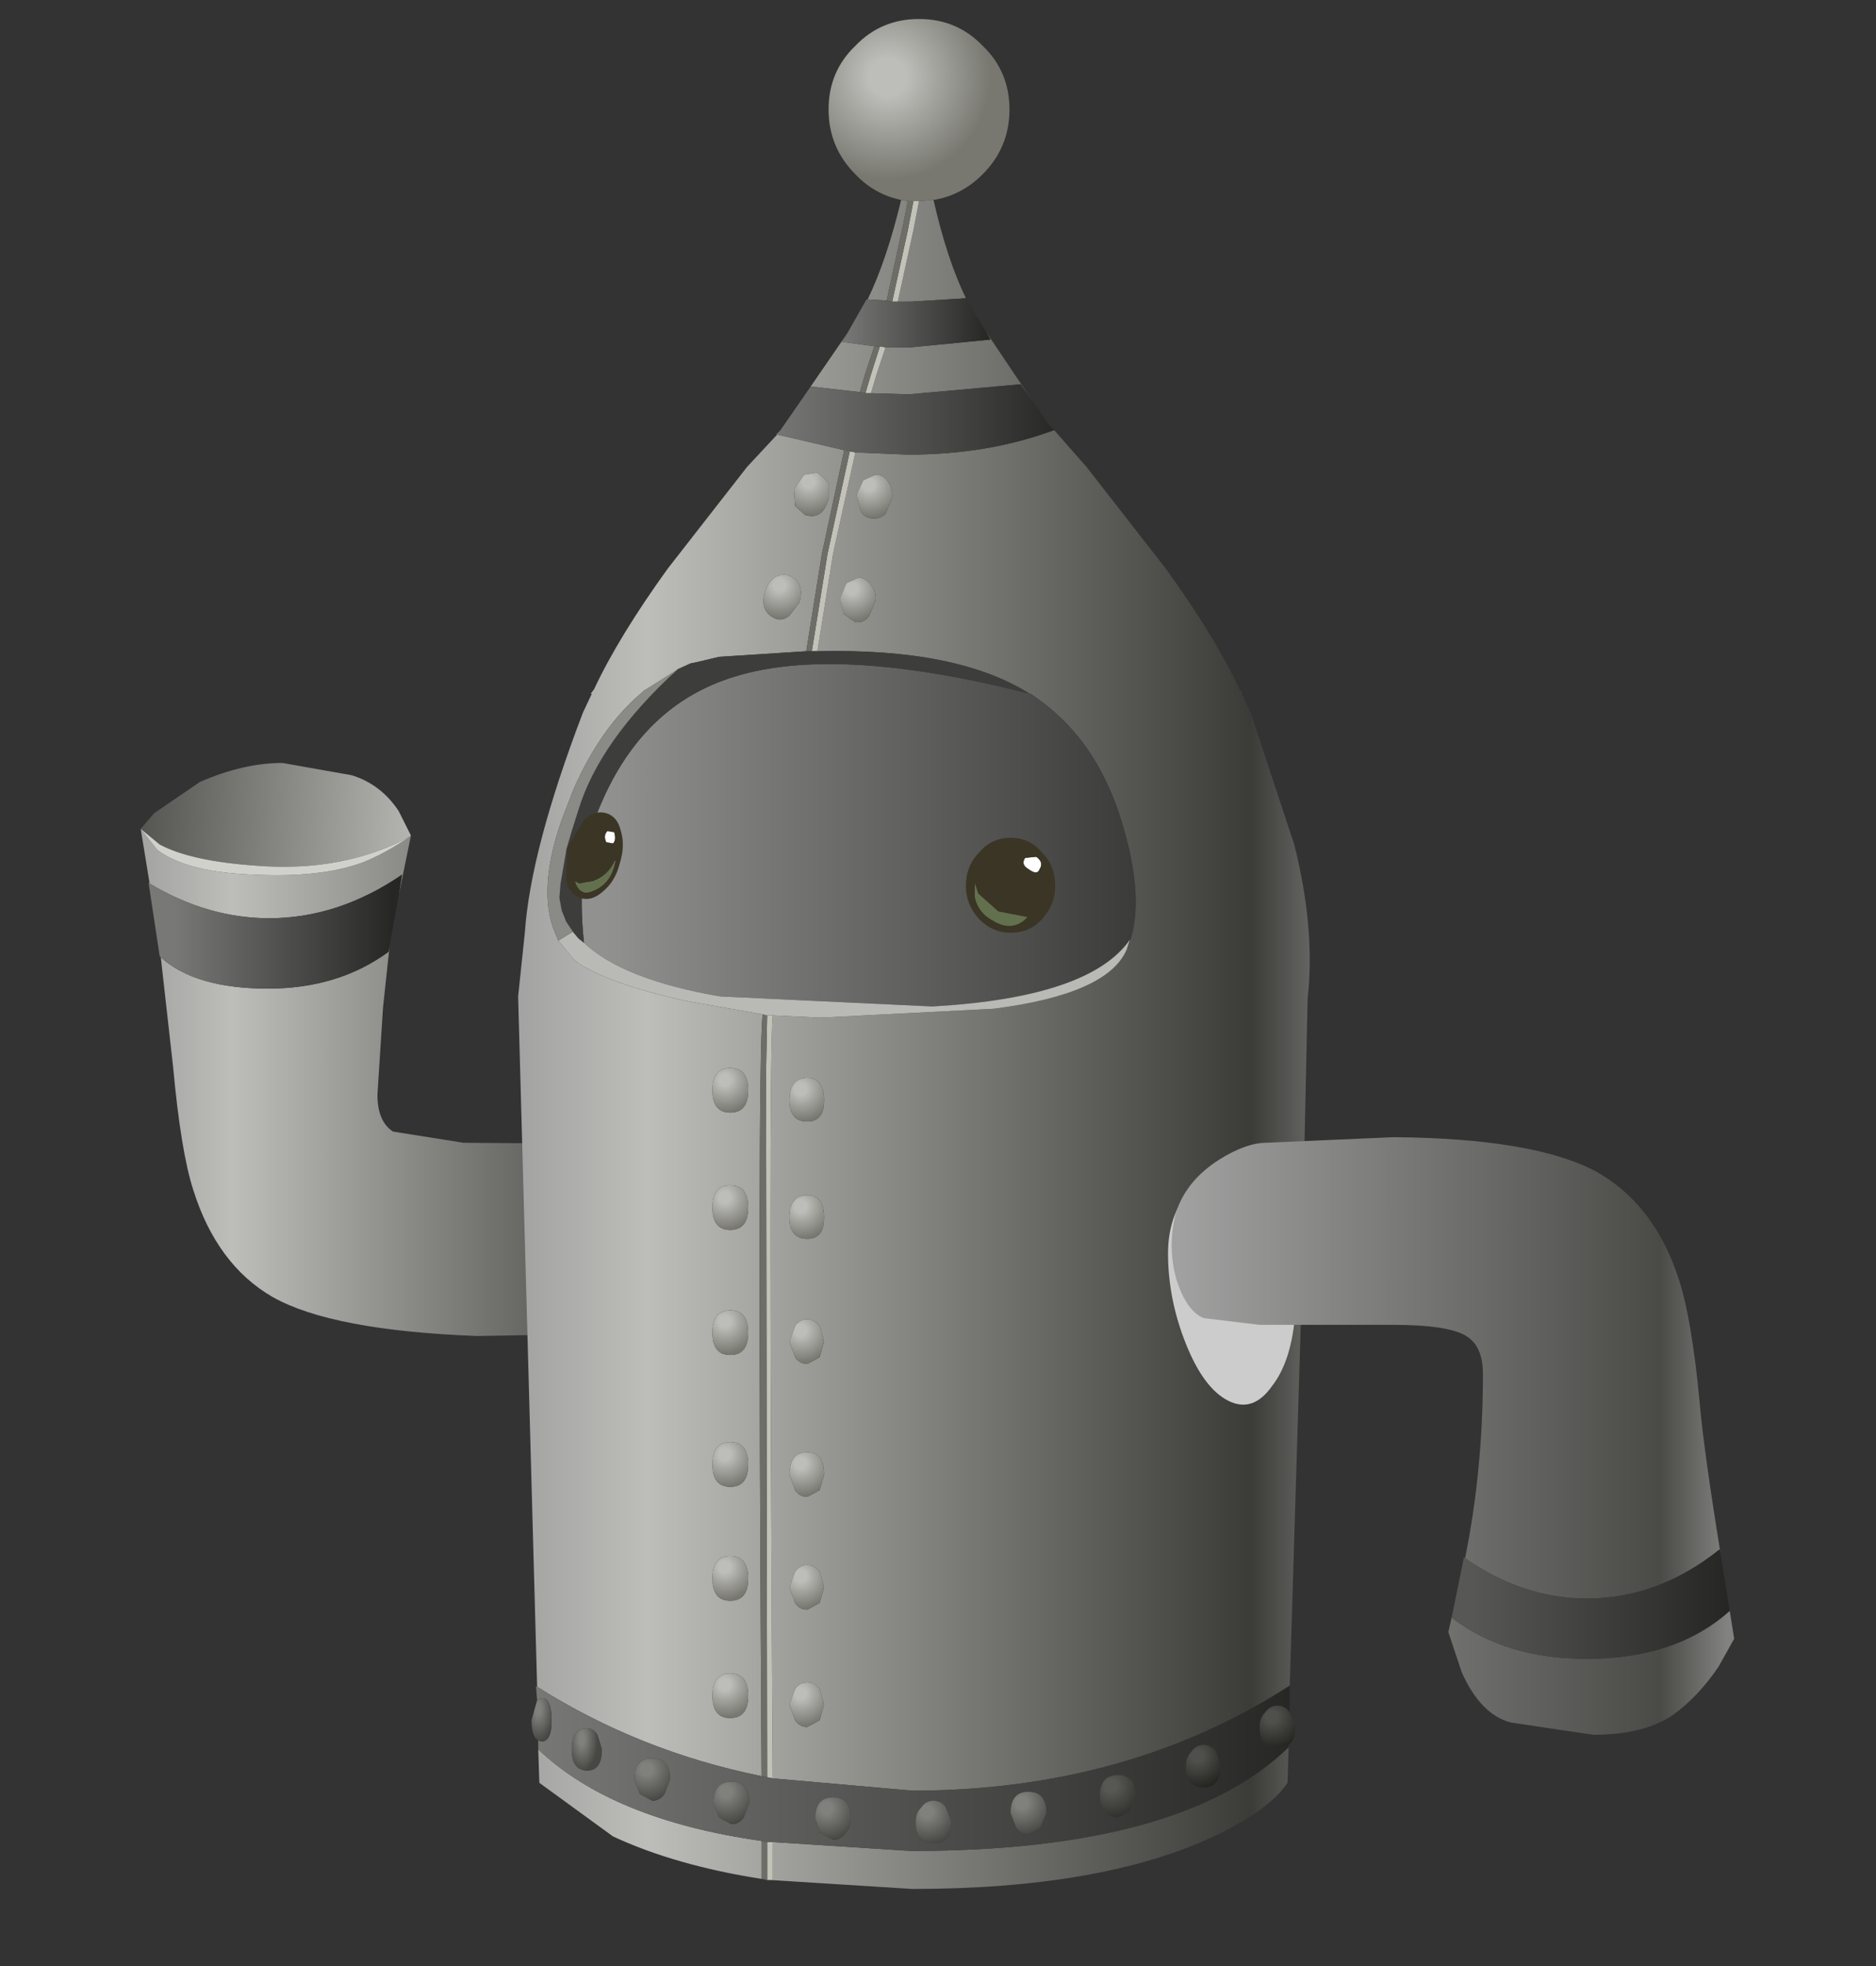 <?xml version="1.0" encoding="UTF-8" standalone="no"?>
<svg xmlns:xlink="http://www.w3.org/1999/xlink" height="88.0px" width="84.0px" xmlns="http://www.w3.org/2000/svg">
  <rect width="100%" height="100%" fill="#333333" stroke="none"/>
  <g transform="matrix(1.0, 0.0, 0.0, 1.0, 0.0, 0.0)">
    <use height="90.1" id="widget_mc" transform="matrix(1.0, 0.0, 0.0, 1.0, -0.15, -2.05)" width="81.6" xlink:href="#sprite0"/>
  </g>
  <defs>
    <g id="sprite0" transform="matrix(1.0, 0.0, 0.0, 1.0, 33.3, 42.45)">
      <use height="90.1" transform="matrix(1.0, 0.0, 0.0, 1.0, -33.3, -42.45)" width="81.6" xlink:href="#sprite1"/>
    </g>
    <g id="sprite1" transform="matrix(1.0, 0.0, 0.0, 1.0, 33.3, 42.45)">
      <use height="25.7" transform="matrix(1.0, 0.0, 0.0, 1.0, -26.85, -6.25)" width="23.9" xlink:href="#shape0"/>
      <use height="83.7" transform="matrix(1.0, 0.0, 0.0, 1.0, -9.95, -39.55)" width="35.45" xlink:href="#shape1"/>
      <use height="5.4" transform="matrix(1.0, 0.0, 0.0, 1.0, -7.9, -4.05)" width="22.0" xlink:href="#sprite2"/>
      <use height="10.9" transform="matrix(1.0, 0.0, 0.0, 1.0, 19.15, 11.55)" width="5.75" xlink:href="#sprite3"/>
      <use height="26.75" transform="matrix(1.0, 0.0, 0.0, 1.0, 19.3, 10.5)" width="25.2" xlink:href="#shape4"/>
    </g>
    <g id="shape0" transform="matrix(1.0, 0.0, 0.0, 1.0, 11.9, 12.8)">
      <path d="M0.2 -9.55 L0.15 -9.5 Q-2.85 -7.9 -6.7 -8.2 -9.65 -8.4 -11.05 -9.15 L-11.9 -9.85 -11.3 -10.55 -9.25 -11.95 Q-7.3 -12.8 -5.55 -12.8 L-2.45 -12.25 Q-1.15 -11.85 -0.35 -10.65 L0.2 -9.55" fill="url(#gradient0)" fill-rule="evenodd" stroke="none"/>
      <path d="M0.15 -9.5 L0.2 -9.55 -0.35 -6.85 -0.2 -7.8 Q-3.05 -5.85 -6.15 -5.85 -8.9 -5.85 -11.5 -7.4 L-11.9 -9.85 -11.15 -8.9 Q-9.8 -7.9 -6.85 -7.8 -3.85 -7.65 -1.95 -8.35 -0.95 -8.75 0.15 -9.5 M-0.75 -4.65 L-1.05 -1.85 -1.3 2.05 Q-1.3 3.25 -0.6 3.7 L2.55 4.2 9.0 4.25 10.5 4.55 Q11.2 4.8 11.6 5.95 12.1 7.25 11.95 9.45 11.75 12.75 9.1 12.75 L3.15 12.85 Q-3.35 12.6 -6.0 11.1 -8.5 9.65 -9.55 6.3 -10.1 4.6 -10.45 0.8 L-11.0 -4.1 Q-9.45 -2.7 -6.2 -2.7 -3.05 -2.7 -0.8 -4.35 L-0.75 -4.65" fill="url(#gradient1)" fill-rule="evenodd" stroke="none"/>
      <path d="M-11.9 -9.85 L-11.05 -9.15 Q-9.65 -8.4 -6.7 -8.2 -2.85 -7.9 0.15 -9.5 -0.95 -8.75 -1.95 -8.35 -3.85 -7.65 -6.85 -7.8 -9.8 -7.9 -11.15 -8.9 L-11.9 -9.85" fill="#d1d1cc" fill-rule="evenodd" stroke="none"/>
      <path d="M-11.5 -7.4 Q-8.9 -5.85 -6.15 -5.85 -3.05 -5.85 -0.2 -7.8 L-0.35 -6.85 -0.75 -4.65 -0.8 -4.35 Q-3.05 -2.7 -6.2 -2.7 -9.45 -2.7 -11.0 -4.1 L-11.05 -4.15 -11.55 -7.45 -11.5 -7.4" fill="url(#gradient2)" fill-rule="evenodd" stroke="none"/>
    </g>
    <linearGradient gradientTransform="matrix(-0.014, -0.001, -0.001, 0.014, -6.45, -10.5)" gradientUnits="userSpaceOnUse" id="gradient0" spreadMethod="pad" x1="-819.2" x2="819.2">
      <stop offset="0.161" stop-color="#bdbdb9"/>
      <stop offset="0.878" stop-color="#3b3b38"/>
    </linearGradient>
    <linearGradient gradientTransform="matrix(0.017, 0.0, 0.0, -0.015, 1.65, 0.2)" gradientUnits="userSpaceOnUse" id="gradient1" spreadMethod="pad" x1="-819.2" x2="819.2">
      <stop offset="0.0" stop-color="#a1a1a1"/>
      <stop offset="0.161" stop-color="#bdbdb9"/>
      <stop offset="0.878" stop-color="#3b3b38"/>
      <stop offset="1.0" stop-color="#828280"/>
    </linearGradient>
    <linearGradient gradientTransform="matrix(0.006, 0.0, 0.0, -0.006, -5.5, -5.25)" gradientUnits="userSpaceOnUse" id="gradient2" spreadMethod="pad" x1="-819.2" x2="819.2">
      <stop offset="0.0" stop-color="#787876"/>
      <stop offset="1.0" stop-color="#262625"/>
    </linearGradient>
    <g id="shape1" transform="matrix(1.0, 0.0, 0.0, 1.0, 17.45, 41.8)">
      <path d="M-0.3 -33.7 Q-1.5 -33.95 -2.35 -34.85 -3.55 -36.05 -3.55 -37.75 -3.55 -39.45 -2.35 -40.6 -1.2 -41.8 0.5 -41.8 2.2 -41.8 3.35 -40.6 4.55 -39.45 4.55 -37.75 4.55 -36.05 3.35 -34.85 2.4 -33.9 1.15 -33.7 L0.5 -33.65 0.25 -33.65 0.0 -33.65 -0.3 -33.7" fill="url(#gradient3)" fill-rule="evenodd" stroke="none"/>
      <path d="M1.15 -33.7 Q1.75 -31.05 2.6 -29.3 L0.15 -29.15 -0.45 -29.15 0.25 -32.35 0.5 -33.65 1.15 -33.7 M3.5 -27.8 L5.55 -24.75 5.05 -25.45 0.05 -25.0 -1.65 -25.05 -1.4 -25.9 -1.0 -27.1 0.1 -27.1 3.7 -27.45 3.5 -27.8 M6.55 -23.4 L8.0 -21.75 11.55 -17.2 Q13.75 -14.15 14.85 -11.8 L15.0 -11.6 14.95 -11.6 15.35 -10.75 17.3 -4.85 Q18.25 -1.1 17.9 2.05 L17.65 13.65 17.6 16.1 17.6 16.4 17.1 32.8 Q9.8 37.5 0.2 37.5 L-6.05 36.95 Q-6.25 5.2 -6.05 2.8 L-3.9 2.9 3.85 2.5 Q8.95 1.85 9.8 -0.15 10.65 -2.05 9.7 -5.45 8.65 -9.25 6.05 -11.2 L5.5 -11.6 5.45 -11.6 Q2.2 -13.65 -4.05 -13.5 L-3.35 -17.85 -2.35 -22.4 0.0 -22.3 Q3.6 -22.3 6.55 -23.4 M17.05 35.55 L17.0 37.15 Q16.2 38.35 13.7 39.55 8.65 41.9 0.2 41.9 L-6.15 41.5 -6.05 41.5 -6.05 39.8 0.15 40.2 Q12.3 40.2 17.05 35.55 M-6.55 41.45 Q-10.4 40.85 -13.2 39.55 L-16.5 37.15 -16.55 35.65 Q-13.25 38.8 -6.55 39.75 L-6.55 41.45 M-16.6 32.85 L-17.45 1.95 -17.15 -0.9 Q-16.9 -4.6 -14.55 -10.75 L-14.15 -11.6 -14.2 -11.6 -14.05 -11.8 Q-12.95 -14.15 -10.75 -17.2 L-7.2 -21.75 -5.85 -23.2 -2.85 -22.5 -3.85 -17.85 -4.55 -13.5 -8.45 -13.25 -9.5 -13.0 -9.75 -12.95 -11.8 -11.75 -12.25 -11.35 Q-13.9 -9.8 -15.0 -7.25 L-15.5 -5.95 Q-16.6 -2.8 -15.8 -0.9 L-15.65 -0.55 -15.0 0.25 -14.9 0.35 -14.7 0.5 Q-13.15 1.45 -9.95 2.15 L-6.5 2.75 Q-6.75 4.85 -6.55 36.85 -12.0 35.75 -16.6 32.85 M-4.35 -25.35 L-2.7 -27.75 -2.95 -27.35 -1.5 -27.15 -1.9 -25.95 -2.15 -25.1 -4.35 -25.35 M-1.8 -29.25 Q-0.95 -31.0 -0.3 -33.7 L0.0 -33.65 -0.25 -32.4 -0.95 -29.2 -1.8 -29.25 M-3.55 -21.05 L-4.05 -21.5 -4.65 -21.4 -5.1 -20.75 -5.05 -20.0 -4.6 -19.6 Q-3.8 -19.35 -3.55 -20.35 L-3.55 -21.05 M-2.1 -19.75 Q-1.9 -19.45 -1.6 -19.45 -1.25 -19.4 -1.0 -19.65 L-0.7 -20.35 Q-0.65 -20.75 -0.9 -21.1 -1.1 -21.4 -1.45 -21.4 L-2.0 -21.15 -2.3 -20.5 -2.1 -19.75 M-5.35 -16.9 Q-6.1 -17.05 -6.4 -16.15 -6.65 -15.25 -5.9 -14.95 -5.6 -14.85 -5.3 -15.1 L-4.85 -15.7 Q-4.6 -16.6 -5.35 -16.9 M-1.65 -16.45 Q-1.85 -16.75 -2.2 -16.8 L-2.75 -16.55 -3.05 -15.85 -2.85 -15.15 -2.35 -14.8 Q-2.0 -14.75 -1.75 -15.05 L-1.45 -15.75 Q-1.4 -16.15 -1.65 -16.45 M-7.15 6.15 Q-7.15 5.15 -7.95 5.15 -8.75 5.15 -8.75 6.15 -8.75 7.15 -7.95 7.15 -7.15 7.15 -7.15 6.15 M-7.15 11.4 Q-7.15 10.4 -7.95 10.4 -8.75 10.4 -8.75 11.4 -8.75 12.4 -7.95 12.4 -7.15 12.4 -7.15 11.4 M-3.75 11.85 Q-3.75 10.85 -4.5 10.85 -5.3 10.85 -5.3 11.85 -5.3 12.8 -4.5 12.8 -3.75 12.8 -3.75 11.85 M-4.5 7.55 Q-3.75 7.55 -3.75 6.6 -3.75 5.6 -4.5 5.6 -5.3 5.6 -5.3 6.6 -5.3 7.55 -4.5 7.55 M-3.95 16.7 Q-4.2 16.4 -4.5 16.4 -4.85 16.4 -5.05 16.7 L-5.3 17.4 -5.05 18.1 Q-4.85 18.4 -4.5 18.4 L-3.95 18.1 -3.75 17.4 -3.95 16.7 M-7.15 17.0 Q-7.15 16.0 -7.95 16.0 -8.75 16.0 -8.75 17.0 -8.75 18.0 -7.95 18.0 -7.15 18.0 -7.15 17.0 M-8.75 22.9 Q-8.75 23.9 -7.95 23.9 -7.15 23.9 -7.15 22.9 -7.15 21.9 -7.95 21.9 -8.75 21.9 -8.75 22.9 M-4.5 24.35 L-3.95 24.05 -3.75 23.35 Q-3.75 22.35 -4.5 22.35 -5.3 22.35 -5.3 23.35 L-5.05 24.05 Q-4.85 24.35 -4.5 24.35 M-4.5 27.4 Q-4.85 27.4 -5.05 27.7 L-5.3 28.4 -5.05 29.1 Q-4.85 29.4 -4.5 29.4 L-3.95 29.1 -3.75 28.4 -3.95 27.7 Q-4.2 27.4 -4.5 27.4 M-8.75 28.0 Q-8.75 29.0 -7.95 29.0 -7.15 29.0 -7.15 28.0 -7.15 27.0 -7.95 27.0 -8.75 27.0 -8.75 28.0 M-7.15 33.25 Q-7.15 32.25 -7.95 32.25 -8.75 32.25 -8.75 33.25 -8.75 34.25 -7.95 34.25 -7.15 34.25 -7.15 33.25 M-4.5 34.65 L-3.95 34.35 -3.75 33.65 -3.95 32.95 Q-4.2 32.65 -4.5 32.65 -4.85 32.65 -5.05 32.95 L-5.3 33.65 -5.05 34.35 Q-4.85 34.65 -4.5 34.65" fill="url(#gradient4)" fill-rule="evenodd" stroke="none"/>
      <path d="M-6.15 41.5 L-6.3 41.5 -6.3 39.8 -6.05 39.8 -6.05 41.5 -6.15 41.5 M0.25 -33.65 L0.5 -33.65 0.25 -32.35 -0.45 -29.15 -0.7 -29.15 0.0 -32.35 0.25 -33.65 M-1.65 -25.05 L-1.9 -25.05 -1.65 -25.9 -1.25 -27.15 -1.0 -27.1 -1.4 -25.9 -1.65 -25.05 M-6.3 2.8 L-6.05 2.8 Q-6.25 5.2 -6.05 36.95 L-6.3 36.9 -6.35 5.35 -6.3 2.8 M-4.3 -13.5 L-3.6 -17.85 -2.6 -22.45 -2.35 -22.4 -3.35 -17.85 -4.05 -13.5 -4.3 -13.5" fill="#c2c2b8" fill-rule="evenodd" stroke="none"/>
      <path d="M-6.3 41.5 L-6.55 41.45 -6.55 39.75 -6.3 39.8 -6.3 41.5 M0.0 -33.65 L0.25 -33.65 0.0 -32.35 -0.7 -29.15 -0.95 -29.2 -0.25 -32.4 0.0 -33.65 M-1.9 -25.05 L-2.15 -25.1 -1.9 -25.95 -1.5 -27.15 -1.25 -27.15 -1.65 -25.9 -1.9 -25.05 M-6.5 2.75 L-6.3 2.8 -6.35 5.35 -6.3 36.9 -6.55 36.85 Q-6.75 4.85 -6.5 2.75 M-2.85 -22.5 L-2.6 -22.45 -3.6 -17.85 -4.3 -13.5 -4.55 -13.5 -3.85 -17.85 -2.85 -22.5" fill="#6e6e68" fill-rule="evenodd" stroke="none"/>
      <path d="M5.55 -24.75 L6.3 -23.65 6.55 -23.4 Q3.6 -22.3 0.0 -22.3 L-2.35 -22.4 -2.6 -22.45 -2.85 -22.5 -5.85 -23.2 -5.9 -23.2 -5.7 -23.4 -4.35 -25.35 -2.15 -25.1 -1.9 -25.05 -1.65 -25.05 0.05 -25.0 5.05 -25.45 5.55 -24.75" fill="url(#gradient5)" fill-rule="evenodd" stroke="none"/>
      <path d="M2.6 -29.3 L3.5 -27.8 3.7 -27.45 0.1 -27.1 -1.0 -27.1 -1.25 -27.15 -1.5 -27.15 -2.95 -27.35 -2.7 -27.75 -1.85 -29.25 -1.8 -29.25 -0.95 -29.2 -0.7 -29.15 -0.45 -29.15 0.15 -29.15 2.6 -29.3" fill="url(#gradient6)" fill-rule="evenodd" stroke="none"/>
      <path d="M9.8 -0.15 L9.95 -0.6 Q8.15 2.0 1.1 2.4 L-8.4 1.95 Q-12.75 1.2 -14.5 -0.45 -14.9 -4.05 -13.75 -6.65 -11.85 -11.1 -7.8 -12.35 -3.2 -13.8 5.45 -11.6 L5.5 -11.6 6.05 -11.2 Q8.65 -9.25 9.7 -5.45 10.65 -2.05 9.8 -0.15 M-9.75 -12.95 L-10.3 -12.7 -11.8 -11.75 -9.75 -12.95" fill="url(#gradient7)" fill-rule="evenodd" stroke="none"/>
      <path d="M-14.5 -0.45 Q-12.75 1.2 -8.4 1.95 L1.1 2.4 Q8.15 2.0 9.95 -0.6 L9.8 -0.15 Q8.95 1.85 3.85 2.5 L-3.9 2.9 -6.05 2.8 -6.3 2.8 -6.5 2.75 -9.95 2.15 Q-13.15 1.45 -14.7 0.5 L-14.9 0.35 -15.0 0.25 -15.65 -0.55 -15.0 -0.95 -14.75 -0.65 -14.5 -0.45" fill="#b9b9b5" fill-rule="evenodd" stroke="none"/>
      <path d="M-3.55 -21.05 L-3.55 -20.35 Q-3.8 -19.35 -4.6 -19.6 L-5.05 -20.0 -5.1 -20.75 -4.65 -21.4 -4.05 -21.5 -3.55 -21.05" fill="url(#gradient8)" fill-rule="evenodd" stroke="none"/>
      <path d="M-2.1 -19.75 L-2.3 -20.5 -2.0 -21.15 -1.45 -21.4 Q-1.1 -21.4 -0.9 -21.1 -0.65 -20.75 -0.7 -20.35 L-1.0 -19.65 Q-1.25 -19.4 -1.6 -19.45 -1.9 -19.45 -2.1 -19.75" fill="url(#gradient9)" fill-rule="evenodd" stroke="none"/>
      <path d="M-5.35 -16.9 Q-4.6 -16.6 -4.85 -15.7 L-5.3 -15.1 Q-5.6 -14.85 -5.9 -14.95 -6.65 -15.25 -6.4 -16.15 -6.1 -17.05 -5.35 -16.9" fill="url(#gradient10)" fill-rule="evenodd" stroke="none"/>
      <path d="M5.45 -11.6 Q-3.2 -13.8 -7.8 -12.35 -11.85 -11.1 -13.75 -6.65 -14.9 -4.05 -14.5 -0.45 L-14.75 -0.65 -15.0 -0.95 -15.3 -1.4 -15.5 -1.9 -15.6 -2.45 -15.6 -2.5 -15.55 -3.1 -15.3 -4.55 -15.3 -4.6 -15.05 -5.45 -14.75 -6.4 Q-13.8 -9.5 -10.3 -12.7 L-9.75 -12.95 -9.5 -13.0 -8.45 -13.25 -4.55 -13.5 -4.3 -13.5 -4.05 -13.5 Q2.2 -13.65 5.45 -11.6" fill="#3d3d3c" fill-rule="evenodd" stroke="none"/>
      <path d="M-1.65 -16.45 Q-1.4 -16.15 -1.45 -15.75 L-1.75 -15.05 Q-2.0 -14.75 -2.35 -14.8 L-2.85 -15.15 -3.05 -15.85 -2.75 -16.55 -2.2 -16.8 Q-1.85 -16.75 -1.65 -16.45" fill="url(#gradient11)" fill-rule="evenodd" stroke="none"/>
      <path d="M-15.0 -0.95 L-15.65 -0.55 -15.8 -0.9 Q-16.6 -2.8 -15.5 -5.95 L-15.0 -7.25 Q-13.9 -9.8 -12.25 -11.35 L-11.8 -11.75 -10.3 -12.7 Q-13.8 -9.5 -14.75 -6.4 L-15.05 -5.45 -15.3 -4.6 -15.3 -4.55 -15.55 -3.1 -15.6 -2.5 -15.6 -2.45 -15.5 -1.9 -15.3 -1.4 -15.0 -0.95" fill="#8a8a87" fill-rule="evenodd" stroke="none"/>
      <path d="M-7.15 6.15 Q-7.15 7.15 -7.95 7.15 -8.75 7.15 -8.75 6.15 -8.75 5.15 -7.95 5.15 -7.15 5.15 -7.15 6.15" fill="url(#gradient12)" fill-rule="evenodd" stroke="none"/>
      <path d="M-7.15 11.4 Q-7.15 12.4 -7.95 12.4 -8.75 12.4 -8.75 11.4 -8.75 10.4 -7.95 10.4 -7.15 10.4 -7.15 11.4" fill="url(#gradient13)" fill-rule="evenodd" stroke="none"/>
      <path d="M-4.5 7.55 Q-5.3 7.55 -5.3 6.6 -5.3 5.6 -4.5 5.6 -3.75 5.6 -3.75 6.6 -3.75 7.55 -4.5 7.55" fill="url(#gradient14)" fill-rule="evenodd" stroke="none"/>
      <path d="M-3.75 11.85 Q-3.75 12.8 -4.5 12.8 -5.3 12.8 -5.3 11.85 -5.3 10.85 -4.5 10.85 -3.75 10.85 -3.75 11.85" fill="url(#gradient15)" fill-rule="evenodd" stroke="none"/>
      <path d="M-3.95 16.7 L-3.75 17.4 -3.95 18.1 -4.5 18.4 Q-4.85 18.4 -5.05 18.1 L-5.3 17.4 -5.05 16.7 Q-4.85 16.4 -4.5 16.4 -4.2 16.4 -3.95 16.7" fill="url(#gradient16)" fill-rule="evenodd" stroke="none"/>
      <path d="M-7.15 17.0 Q-7.15 18.0 -7.95 18.0 -8.75 18.0 -8.75 17.0 -8.75 16.0 -7.95 16.0 -7.15 16.0 -7.15 17.0" fill="url(#gradient17)" fill-rule="evenodd" stroke="none"/>
      <path d="M-8.75 22.9 Q-8.75 21.9 -7.95 21.9 -7.15 21.9 -7.15 22.9 -7.15 23.9 -7.95 23.9 -8.75 23.9 -8.75 22.9" fill="url(#gradient18)" fill-rule="evenodd" stroke="none"/>
      <path d="M-4.5 24.35 Q-4.85 24.35 -5.05 24.05 L-5.3 23.35 Q-5.3 22.35 -4.5 22.35 -3.75 22.35 -3.75 23.35 L-3.95 24.05 -4.5 24.35" fill="url(#gradient19)" fill-rule="evenodd" stroke="none"/>
      <path d="M-4.5 27.4 Q-4.2 27.4 -3.95 27.7 L-3.75 28.4 -3.95 29.1 -4.5 29.4 Q-4.85 29.4 -5.05 29.1 L-5.3 28.4 -5.05 27.7 Q-4.85 27.4 -4.5 27.4" fill="url(#gradient20)" fill-rule="evenodd" stroke="none"/>
      <path d="M-8.75 28.0 Q-8.75 27.0 -7.95 27.0 -7.15 27.0 -7.15 28.0 -7.15 29.0 -7.95 29.0 -8.75 29.0 -8.75 28.0" fill="url(#gradient21)" fill-rule="evenodd" stroke="none"/>
      <path d="M-7.15 33.25 Q-7.15 34.25 -7.95 34.25 -8.75 34.25 -8.75 33.25 -8.75 32.25 -7.95 32.25 -7.15 32.25 -7.15 33.25" fill="url(#gradient22)" fill-rule="evenodd" stroke="none"/>
      <path d="M17.1 32.8 L17.1 34.0 Q16.9 33.7 16.55 33.7 16.2 33.7 16.0 34.0 15.75 34.25 15.75 34.65 15.75 35.6 16.55 35.6 L17.05 35.45 17.05 35.55 Q12.3 40.2 0.15 40.2 L-6.05 39.8 -6.3 39.8 -6.55 39.75 Q-13.25 38.8 -16.55 35.65 L-16.55 35.25 -16.4 35.3 Q-15.95 35.3 -15.95 34.35 -15.95 33.35 -16.4 33.35 L-16.6 33.45 -16.65 32.85 -16.6 32.85 Q-12.0 35.75 -6.55 36.85 L-6.3 36.9 -6.05 36.95 0.2 37.5 Q9.8 37.5 17.1 32.8 M14.0 36.4 L13.8 35.75 Q13.55 35.45 13.25 35.45 12.9 35.45 12.7 35.75 12.45 36.0 12.45 36.4 12.45 37.35 13.25 37.35 14.0 37.35 14.0 36.4 M6.2 38.5 Q6.2 37.55 5.4 37.55 4.6 37.55 4.6 38.5 L4.85 39.15 Q5.05 39.45 5.4 39.45 L5.95 39.15 6.2 38.5 M8.85 38.4 Q9.05 38.7 9.4 38.7 L9.95 38.4 10.2 37.75 Q10.2 36.8 9.4 36.8 8.6 36.8 8.6 37.75 8.6 38.15 8.85 38.4 M0.35 38.9 Q0.35 39.85 1.15 39.85 1.95 39.85 1.95 38.9 L1.7 38.25 Q1.5 37.95 1.15 37.95 0.8 37.95 0.6 38.25 0.35 38.5 0.35 38.9 M-11.45 36.05 Q-12.25 36.05 -12.25 37.0 L-12.0 37.65 -11.45 37.95 Q-11.1 37.95 -10.9 37.65 L-10.65 37.0 Q-10.65 36.05 -11.45 36.05 M-13.9 35.0 Q-14.1 34.7 -14.35 34.7 -15.05 34.7 -15.05 35.65 -15.05 36.6 -14.35 36.6 -13.7 36.6 -13.7 35.65 L-13.9 35.0 M-3.35 39.7 Q-3.0 39.7 -2.8 39.4 -2.55 39.15 -2.55 38.75 -2.55 37.8 -3.35 37.8 -4.15 37.8 -4.15 38.75 L-3.9 39.4 -3.35 39.7 M-7.35 38.7 L-7.1 38.05 Q-7.1 37.1 -7.9 37.1 -8.7 37.1 -8.7 38.05 L-8.45 38.7 -7.9 39.0 Q-7.55 39.0 -7.35 38.7" fill="url(#gradient23)" fill-rule="evenodd" stroke="none"/>
      <path d="M-4.5 34.65 Q-4.85 34.65 -5.05 34.35 L-5.3 33.65 -5.05 32.95 Q-4.85 32.65 -4.5 32.65 -4.2 32.65 -3.95 32.95 L-3.75 33.65 -3.95 34.35 -4.5 34.65" fill="url(#gradient24)" fill-rule="evenodd" stroke="none"/>
      <path d="M-16.55 35.25 Q-16.85 35.1 -16.85 34.35 L-16.6 33.45 -16.4 33.35 Q-15.95 33.35 -15.95 34.35 -15.95 35.3 -16.4 35.3 L-16.55 35.25" fill="url(#gradient25)" fill-rule="evenodd" stroke="none"/>
      <path d="M-13.9 35.0 L-13.7 35.65 Q-13.7 36.6 -14.35 36.6 -15.05 36.6 -15.05 35.65 -15.05 34.7 -14.35 34.7 -14.1 34.7 -13.9 35.0" fill="url(#gradient26)" fill-rule="evenodd" stroke="none"/>
      <path d="M-11.45 36.05 Q-10.65 36.05 -10.65 37.0 L-10.9 37.65 Q-11.1 37.95 -11.45 37.95 L-12.0 37.65 -12.25 37.0 Q-12.25 36.05 -11.45 36.05" fill="url(#gradient27)" fill-rule="evenodd" stroke="none"/>
      <path d="M-3.35 39.7 L-3.9 39.4 -4.15 38.75 Q-4.15 37.8 -3.35 37.8 -2.55 37.8 -2.55 38.75 -2.55 39.15 -2.8 39.4 -3.0 39.7 -3.35 39.7" fill="url(#gradient28)" fill-rule="evenodd" stroke="none"/>
      <path d="M-7.35 38.7 Q-7.55 39.0 -7.9 39.0 L-8.45 38.7 -8.7 38.05 Q-8.7 37.1 -7.9 37.1 -7.1 37.1 -7.1 38.05 L-7.35 38.7" fill="url(#gradient29)" fill-rule="evenodd" stroke="none"/>
      <path d="M14.0 36.4 Q14.0 37.35 13.25 37.35 12.45 37.35 12.45 36.4 12.45 36.0 12.7 35.75 12.9 35.45 13.25 35.45 13.55 35.45 13.8 35.75 L14.0 36.4" fill="url(#gradient30)" fill-rule="evenodd" stroke="none"/>
      <path d="M17.1 34.0 L17.35 34.65 Q17.35 35.25 17.05 35.45 L16.55 35.6 Q15.75 35.6 15.75 34.65 15.75 34.25 16.0 34.0 16.2 33.7 16.55 33.7 16.9 33.7 17.1 34.0" fill="url(#gradient31)" fill-rule="evenodd" stroke="none"/>
      <path d="M6.2 38.5 L5.95 39.15 5.4 39.45 Q5.05 39.45 4.85 39.15 L4.6 38.5 Q4.6 37.55 5.4 37.55 6.2 37.55 6.2 38.5" fill="url(#gradient32)" fill-rule="evenodd" stroke="none"/>
      <path d="M8.85 38.4 Q8.6 38.15 8.6 37.75 8.6 36.8 9.4 36.8 10.2 36.8 10.2 37.75 L9.95 38.4 9.4 38.7 Q9.05 38.7 8.85 38.4" fill="url(#gradient33)" fill-rule="evenodd" stroke="none"/>
      <path d="M0.35 38.9 Q0.35 38.5 0.6 38.25 0.8 37.95 1.15 37.95 1.5 37.95 1.7 38.25 L1.95 38.9 Q1.95 39.85 1.15 39.85 0.35 39.85 0.35 38.9" fill="url(#gradient34)" fill-rule="evenodd" stroke="none"/>
    </g>
    <radialGradient cx="0" cy="0" gradientTransform="matrix(0.004, 0.005, 0.005, -0.004, -0.9, -39.2)" gradientUnits="userSpaceOnUse" id="gradient3" r="819.2" spreadMethod="pad">
      <stop offset="0.161" stop-color="#bdbdb9"/>
      <stop offset="0.878" stop-color="#787871"/>
    </radialGradient>
    <linearGradient gradientTransform="matrix(0.023, 0.0, 0.0, -0.023, 1.1, 2.1)" gradientUnits="userSpaceOnUse" id="gradient4" spreadMethod="pad" x1="-819.2" x2="819.2">
      <stop offset="0.0" stop-color="#a1a1a1"/>
      <stop offset="0.161" stop-color="#bdbdb9"/>
      <stop offset="0.878" stop-color="#3b3b38"/>
      <stop offset="1.0" stop-color="#828280"/>
    </linearGradient>
    <linearGradient gradientTransform="matrix(0.008, 0.0, 0.0, -0.008, 0.35, -23.85)" gradientUnits="userSpaceOnUse" id="gradient5" spreadMethod="pad" x1="-819.2" x2="819.2">
      <stop offset="0.0" stop-color="#787876"/>
      <stop offset="1.0" stop-color="#262625"/>
    </linearGradient>
    <linearGradient gradientTransform="matrix(0.004, 0.0, 0.0, -0.004, 0.35, -28.2)" gradientUnits="userSpaceOnUse" id="gradient6" spreadMethod="pad" x1="-819.2" x2="819.2">
      <stop offset="0.0" stop-color="#787876"/>
      <stop offset="1.0" stop-color="#262625"/>
    </linearGradient>
    <linearGradient gradientTransform="matrix(0.018, 0.0, 0.0, -0.018, 1.25, -5.3)" gradientUnits="userSpaceOnUse" id="gradient7" spreadMethod="pad" x1="-819.2" x2="819.2">
      <stop offset="0.0" stop-color="#91918f"/>
      <stop offset="1.0" stop-color="#262625"/>
    </linearGradient>
    <radialGradient cx="0" cy="0" gradientTransform="matrix(0.002, 5.0E-4, 5.0E-4, -0.002, -4.45, -21.1)" gradientUnits="userSpaceOnUse" id="gradient8" r="819.2" spreadMethod="pad">
      <stop offset="0.161" stop-color="#bdbdb9"/>
      <stop offset="0.878" stop-color="#787871"/>
    </radialGradient>
    <radialGradient cx="0" cy="0" gradientTransform="matrix(0.002, 1.0E-4, 1.0E-4, -0.002, -1.75, -20.95)" gradientUnits="userSpaceOnUse" id="gradient9" r="819.2" spreadMethod="pad">
      <stop offset="0.161" stop-color="#bdbdb9"/>
      <stop offset="0.878" stop-color="#787871"/>
    </radialGradient>
    <radialGradient cx="0" cy="0" gradientTransform="matrix(0.002, 5.0E-4, 5.0E-4, -0.002, -5.75, -16.45)" gradientUnits="userSpaceOnUse" id="gradient10" r="819.2" spreadMethod="pad">
      <stop offset="0.161" stop-color="#bdbdb9"/>
      <stop offset="0.878" stop-color="#787871"/>
    </radialGradient>
    <radialGradient cx="0" cy="0" gradientTransform="matrix(0.002, 1.0E-4, 1.0E-4, -0.002, -2.5, -16.3)" gradientUnits="userSpaceOnUse" id="gradient11" r="819.2" spreadMethod="pad">
      <stop offset="0.161" stop-color="#bdbdb9"/>
      <stop offset="0.878" stop-color="#787871"/>
    </radialGradient>
    <radialGradient cx="0" cy="0" gradientTransform="matrix(0.002, 0.0, 0.0, -0.002, -8.2, 5.7)" gradientUnits="userSpaceOnUse" id="gradient12" r="819.2" spreadMethod="pad">
      <stop offset="0.161" stop-color="#bdbdb9"/>
      <stop offset="0.878" stop-color="#787871"/>
    </radialGradient>
    <radialGradient cx="0" cy="0" gradientTransform="matrix(0.002, 0.0, 0.0, -0.002, -8.2, 10.95)" gradientUnits="userSpaceOnUse" id="gradient13" r="819.2" spreadMethod="pad">
      <stop offset="0.161" stop-color="#bdbdb9"/>
      <stop offset="0.878" stop-color="#787871"/>
    </radialGradient>
    <radialGradient cx="0" cy="0" gradientTransform="matrix(0.002, 0.0, 0.0, -0.002, -4.8, 6.1)" gradientUnits="userSpaceOnUse" id="gradient14" r="819.2" spreadMethod="pad">
      <stop offset="0.161" stop-color="#bdbdb9"/>
      <stop offset="0.878" stop-color="#787871"/>
    </radialGradient>
    <radialGradient cx="0" cy="0" gradientTransform="matrix(0.002, 0.0, 0.0, -0.002, -4.8, 11.35)" gradientUnits="userSpaceOnUse" id="gradient15" r="819.2" spreadMethod="pad">
      <stop offset="0.161" stop-color="#bdbdb9"/>
      <stop offset="0.878" stop-color="#787871"/>
    </radialGradient>
    <radialGradient cx="0" cy="0" gradientTransform="matrix(0.002, 0.0, 0.0, -0.002, -4.8, 16.9)" gradientUnits="userSpaceOnUse" id="gradient16" r="819.2" spreadMethod="pad">
      <stop offset="0.161" stop-color="#bdbdb9"/>
      <stop offset="0.878" stop-color="#787871"/>
    </radialGradient>
    <radialGradient cx="0" cy="0" gradientTransform="matrix(0.002, 0.0, 0.0, -0.002, -8.2, 16.5)" gradientUnits="userSpaceOnUse" id="gradient17" r="819.2" spreadMethod="pad">
      <stop offset="0.161" stop-color="#bdbdb9"/>
      <stop offset="0.878" stop-color="#787871"/>
    </radialGradient>
    <radialGradient cx="0" cy="0" gradientTransform="matrix(0.002, 0.0, 0.0, -0.002, -8.2, 22.45)" gradientUnits="userSpaceOnUse" id="gradient18" r="819.2" spreadMethod="pad">
      <stop offset="0.161" stop-color="#bdbdb9"/>
      <stop offset="0.878" stop-color="#787871"/>
    </radialGradient>
    <radialGradient cx="0" cy="0" gradientTransform="matrix(0.002, 0.0, 0.0, -0.002, -4.8, 22.85)" gradientUnits="userSpaceOnUse" id="gradient19" r="819.2" spreadMethod="pad">
      <stop offset="0.161" stop-color="#bdbdb9"/>
      <stop offset="0.878" stop-color="#787871"/>
    </radialGradient>
    <radialGradient cx="0" cy="0" gradientTransform="matrix(0.002, 0.0, 0.0, -0.002, -4.8, 27.9)" gradientUnits="userSpaceOnUse" id="gradient20" r="819.2" spreadMethod="pad">
      <stop offset="0.161" stop-color="#bdbdb9"/>
      <stop offset="0.878" stop-color="#787871"/>
    </radialGradient>
    <radialGradient cx="0" cy="0" gradientTransform="matrix(0.002, 0.0, 0.0, -0.002, -8.2, 27.5)" gradientUnits="userSpaceOnUse" id="gradient21" r="819.2" spreadMethod="pad">
      <stop offset="0.161" stop-color="#bdbdb9"/>
      <stop offset="0.878" stop-color="#787871"/>
    </radialGradient>
    <radialGradient cx="0" cy="0" gradientTransform="matrix(0.002, 0.0, 0.0, -0.002, -8.2, 32.75)" gradientUnits="userSpaceOnUse" id="gradient22" r="819.2" spreadMethod="pad">
      <stop offset="0.161" stop-color="#bdbdb9"/>
      <stop offset="0.878" stop-color="#787871"/>
    </radialGradient>
    <linearGradient gradientTransform="matrix(0.021, 0.0, 0.0, -0.021, 0.25, 36.5)" gradientUnits="userSpaceOnUse" id="gradient23" spreadMethod="pad" x1="-819.2" x2="819.2">
      <stop offset="0.0" stop-color="#787876"/>
      <stop offset="1.0" stop-color="#262625"/>
    </linearGradient>
    <radialGradient cx="0" cy="0" gradientTransform="matrix(0.002, 0.0, 0.0, -0.002, -4.8, 33.15)" gradientUnits="userSpaceOnUse" id="gradient24" r="819.2" spreadMethod="pad">
      <stop offset="0.161" stop-color="#bdbdb9"/>
      <stop offset="0.878" stop-color="#787871"/>
    </radialGradient>
    <radialGradient cx="0" cy="0" gradientTransform="matrix(0.001, 0.0, 0.0, -0.002, -16.55, 33.85)" gradientUnits="userSpaceOnUse" id="gradient25" r="819.2" spreadMethod="pad">
      <stop offset="0.161" stop-color="#80807d"/>
      <stop offset="0.878" stop-color="#474743"/>
    </radialGradient>
    <radialGradient cx="0" cy="0" gradientTransform="matrix(0.001, 0.0, 0.0, -0.002, -14.6, 35.2)" gradientUnits="userSpaceOnUse" id="gradient26" r="819.2" spreadMethod="pad">
      <stop offset="0.161" stop-color="#80807d"/>
      <stop offset="0.878" stop-color="#474743"/>
    </radialGradient>
    <radialGradient cx="0" cy="0" gradientTransform="matrix(0.002, 0.0, 0.0, -0.002, -11.7, 36.55)" gradientUnits="userSpaceOnUse" id="gradient27" r="819.2" spreadMethod="pad">
      <stop offset="0.161" stop-color="#80807d"/>
      <stop offset="0.878" stop-color="#474743"/>
    </radialGradient>
    <radialGradient cx="0" cy="0" gradientTransform="matrix(0.002, 0.0, 0.0, -0.002, -3.65, 38.3)" gradientUnits="userSpaceOnUse" id="gradient28" r="819.2" spreadMethod="pad">
      <stop offset="0.161" stop-color="#80807d"/>
      <stop offset="0.878" stop-color="#474743"/>
    </radialGradient>
    <radialGradient cx="0" cy="0" gradientTransform="matrix(0.002, 0.0, 0.0, -0.002, -8.15, 37.55)" gradientUnits="userSpaceOnUse" id="gradient29" r="819.2" spreadMethod="pad">
      <stop offset="0.161" stop-color="#80807d"/>
      <stop offset="0.878" stop-color="#474743"/>
    </radialGradient>
    <radialGradient cx="0" cy="0" gradientTransform="matrix(0.002, 0.0, 0.0, -0.002, 12.95, 35.95)" gradientUnits="userSpaceOnUse" id="gradient30" r="819.2" spreadMethod="pad">
      <stop offset="0.161" stop-color="#4f4f4c"/>
      <stop offset="0.878" stop-color="#242421"/>
    </radialGradient>
    <radialGradient cx="0" cy="0" gradientTransform="matrix(0.002, 0.0, 0.0, -0.002, 16.3, 34.2)" gradientUnits="userSpaceOnUse" id="gradient31" r="819.2" spreadMethod="pad">
      <stop offset="0.161" stop-color="#4f4f4c"/>
      <stop offset="0.878" stop-color="#242421"/>
    </radialGradient>
    <radialGradient cx="0" cy="0" gradientTransform="matrix(0.002, 0.0, 0.0, -0.002, 5.1, 38.05)" gradientUnits="userSpaceOnUse" id="gradient32" r="819.2" spreadMethod="pad">
      <stop offset="0.161" stop-color="#80807d"/>
      <stop offset="0.878" stop-color="#474743"/>
    </radialGradient>
    <radialGradient cx="0" cy="0" gradientTransform="matrix(0.002, 0.0, 0.0, -0.002, 9.1, 37.3)" gradientUnits="userSpaceOnUse" id="gradient33" r="819.2" spreadMethod="pad">
      <stop offset="0.161" stop-color="#575754"/>
      <stop offset="0.878" stop-color="#30302d"/>
    </radialGradient>
    <radialGradient cx="0" cy="0" gradientTransform="matrix(0.002, 0.0, 0.0, -0.002, 0.85, 38.45)" gradientUnits="userSpaceOnUse" id="gradient34" r="819.2" spreadMethod="pad">
      <stop offset="0.161" stop-color="#80807d"/>
      <stop offset="0.878" stop-color="#474743"/>
    </radialGradient>
    <g id="sprite2" transform="matrix(1.0, 0.0, 0.0, 1.0, 11.0, 2.7)">
      <use height="5.4" transform="matrix(1.0, 0.0, 0.0, 1.0, -10.95, -2.7)" width="21.95" xlink:href="#shape2"/>
    </g>
    <g id="shape2" transform="matrix(1.0, 0.0, 0.0, 1.0, 10.95, 2.7)">
      <path d="M9.8 -0.15 Q9.45 -0.35 9.65 -0.65 L10.15 -0.7 Q10.5 -0.45 10.3 -0.15 10.2 0.15 9.8 -0.15 M-9.1 -1.35 Q-9.25 -1.65 -9.05 -1.85 L-8.75 -1.8 Q-8.65 -1.45 -8.8 -1.3 L-9.1 -1.35" fill="#ffffff" fill-rule="evenodd" stroke="none"/>
      <path d="M7.6 -0.9 Q8.15 -1.55 9.0 -1.55 9.85 -1.55 10.4 -0.9 11.0 -0.3 11.0 0.6 11.0 1.45 10.4 2.1 9.85 2.7 9.0 2.7 8.2 2.7 7.6 2.1 7.0 1.45 7.0 0.6 7.0 -0.3 7.6 -0.9 M9.8 -0.15 Q10.2 0.15 10.3 -0.15 10.5 -0.45 10.15 -0.7 L9.65 -0.65 Q9.45 -0.35 9.8 -0.15 M9.75 2.0 L8.45 1.75 7.55 0.95 7.4 0.5 7.4 1.1 Q7.55 1.8 8.2 2.15 9.1 2.7 9.75 2.0 M-10.1 -2.35 Q-9.6 -2.8 -9.1 -2.65 -8.6 -2.5 -8.45 -1.85 -8.25 -1.2 -8.5 -0.4 -8.7 0.4 -9.25 0.85 -9.75 1.3 -10.25 1.15 -10.75 1.0 -10.9 0.35 L-10.85 -1.1 -10.1 -2.35 M-9.1 -1.35 L-8.8 -1.3 Q-8.65 -1.45 -8.75 -1.8 L-9.05 -1.85 Q-9.25 -1.65 -9.1 -1.35 M-9.65 0.8 Q-8.85 0.45 -8.7 -0.55 -9.0 0.15 -9.7 0.4 L-10.3 0.5 -10.5 0.4 Q-10.3 1.1 -9.65 0.8" fill="#3b3526" fill-rule="evenodd" stroke="none"/>
      <path d="M9.75 2.0 Q9.1 2.7 8.2 2.15 7.55 1.8 7.4 1.1 L7.4 0.5 7.55 0.95 8.45 1.75 9.75 2.0 M-9.65 0.8 Q-10.3 1.1 -10.5 0.4 L-10.3 0.5 -9.7 0.4 Q-9.0 0.15 -8.7 -0.55 -8.85 0.45 -9.65 0.8" fill="#63704d" fill-rule="evenodd" stroke="none"/>
    </g>
    <g id="sprite3" transform="matrix(1.0, 0.0, 0.0, 1.0, 2.85, 5.45)">
      <use height="10.9" transform="matrix(1.0, 0.0, 0.0, 1.0, -2.85, -5.45)" width="5.75" xlink:href="#shape3"/>
    </g>
    <g id="shape3" transform="matrix(1.0, 0.0, 0.0, 1.0, 2.85, 5.45)">
      <path d="M2.9 -1.05 L2.85 1.3 Q2.7 3.5 1.8 4.65 0.95 5.85 -0.15 5.3 -1.25 4.75 -2.05 2.75 -2.85 0.75 -2.85 -1.3 -2.85 -3.1 -1.75 -4.3 -0.9 -5.25 0.15 -5.45 1.9 -5.7 2.55 -3.3 L2.9 -1.05" fill="#cccccc" fill-rule="evenodd" stroke="none"/>
    </g>
    <g id="shape4" transform="matrix(1.0, 0.0, 0.0, 1.0, 12.55, 13.3)">
      <path d="M0.6 5.55 Q1.4 1.6 1.4 -2.7 1.4 -3.95 0.65 -4.4 -0.15 -4.9 -2.65 -4.9 L-8.6 -4.9 -11.1 -5.2 Q-11.85 -5.5 -12.3 -6.85 -12.75 -8.35 -12.35 -9.9 -11.9 -11.35 -10.4 -12.3 -9.2 -13.05 -8.3 -13.05 L-2.6 -13.3 Q3.6 -13.25 6.4 -11.8 9.05 -10.35 10.15 -7.0 10.75 -5.2 11.1 -1.45 11.3 0.8 12.05 5.4 L12.0 5.15 Q9.25 7.35 6.05 7.35 3.2 7.35 0.6 5.55 M12.45 7.9 L12.65 9.15 11.95 10.4 Q11.0 11.8 9.85 12.6 8.55 13.45 6.35 13.45 L2.65 12.9 Q1.3 12.55 0.45 10.65 L-0.15 8.85 0.0 8.2 Q2.4 10.05 6.05 10.05 10.05 10.05 12.45 7.9" fill="url(#gradient35)" fill-rule="evenodd" stroke="none"/>
      <path d="M0.6 5.55 Q3.2 7.35 6.05 7.35 9.25 7.35 12.0 5.15 L12.05 5.4 12.45 7.9 Q10.05 10.05 6.05 10.05 2.4 10.05 0.0 8.2 L0.55 5.5 0.6 5.55" fill="url(#gradient36)" fill-rule="evenodd" stroke="none"/>
    </g>
    <linearGradient gradientTransform="matrix(0.015, 0.0, 0.0, -0.015, 0.05, 0.05)" gradientUnits="userSpaceOnUse" id="gradient35" spreadMethod="pad" x1="-819.2" x2="819.2">
      <stop offset="0.0" stop-color="#a1a1a1"/>
      <stop offset="0.878" stop-color="#4a4a47"/>
      <stop offset="1.0" stop-color="#828280"/>
    </linearGradient>
    <linearGradient gradientTransform="matrix(0.007, 0.0, 0.0, -0.007, 6.6, 7.6)" gradientUnits="userSpaceOnUse" id="gradient36" spreadMethod="pad" x1="-819.2" x2="819.2">
      <stop offset="0.0" stop-color="#575755"/>
      <stop offset="1.0" stop-color="#262625"/>
    </linearGradient>
  </defs>
</svg>
